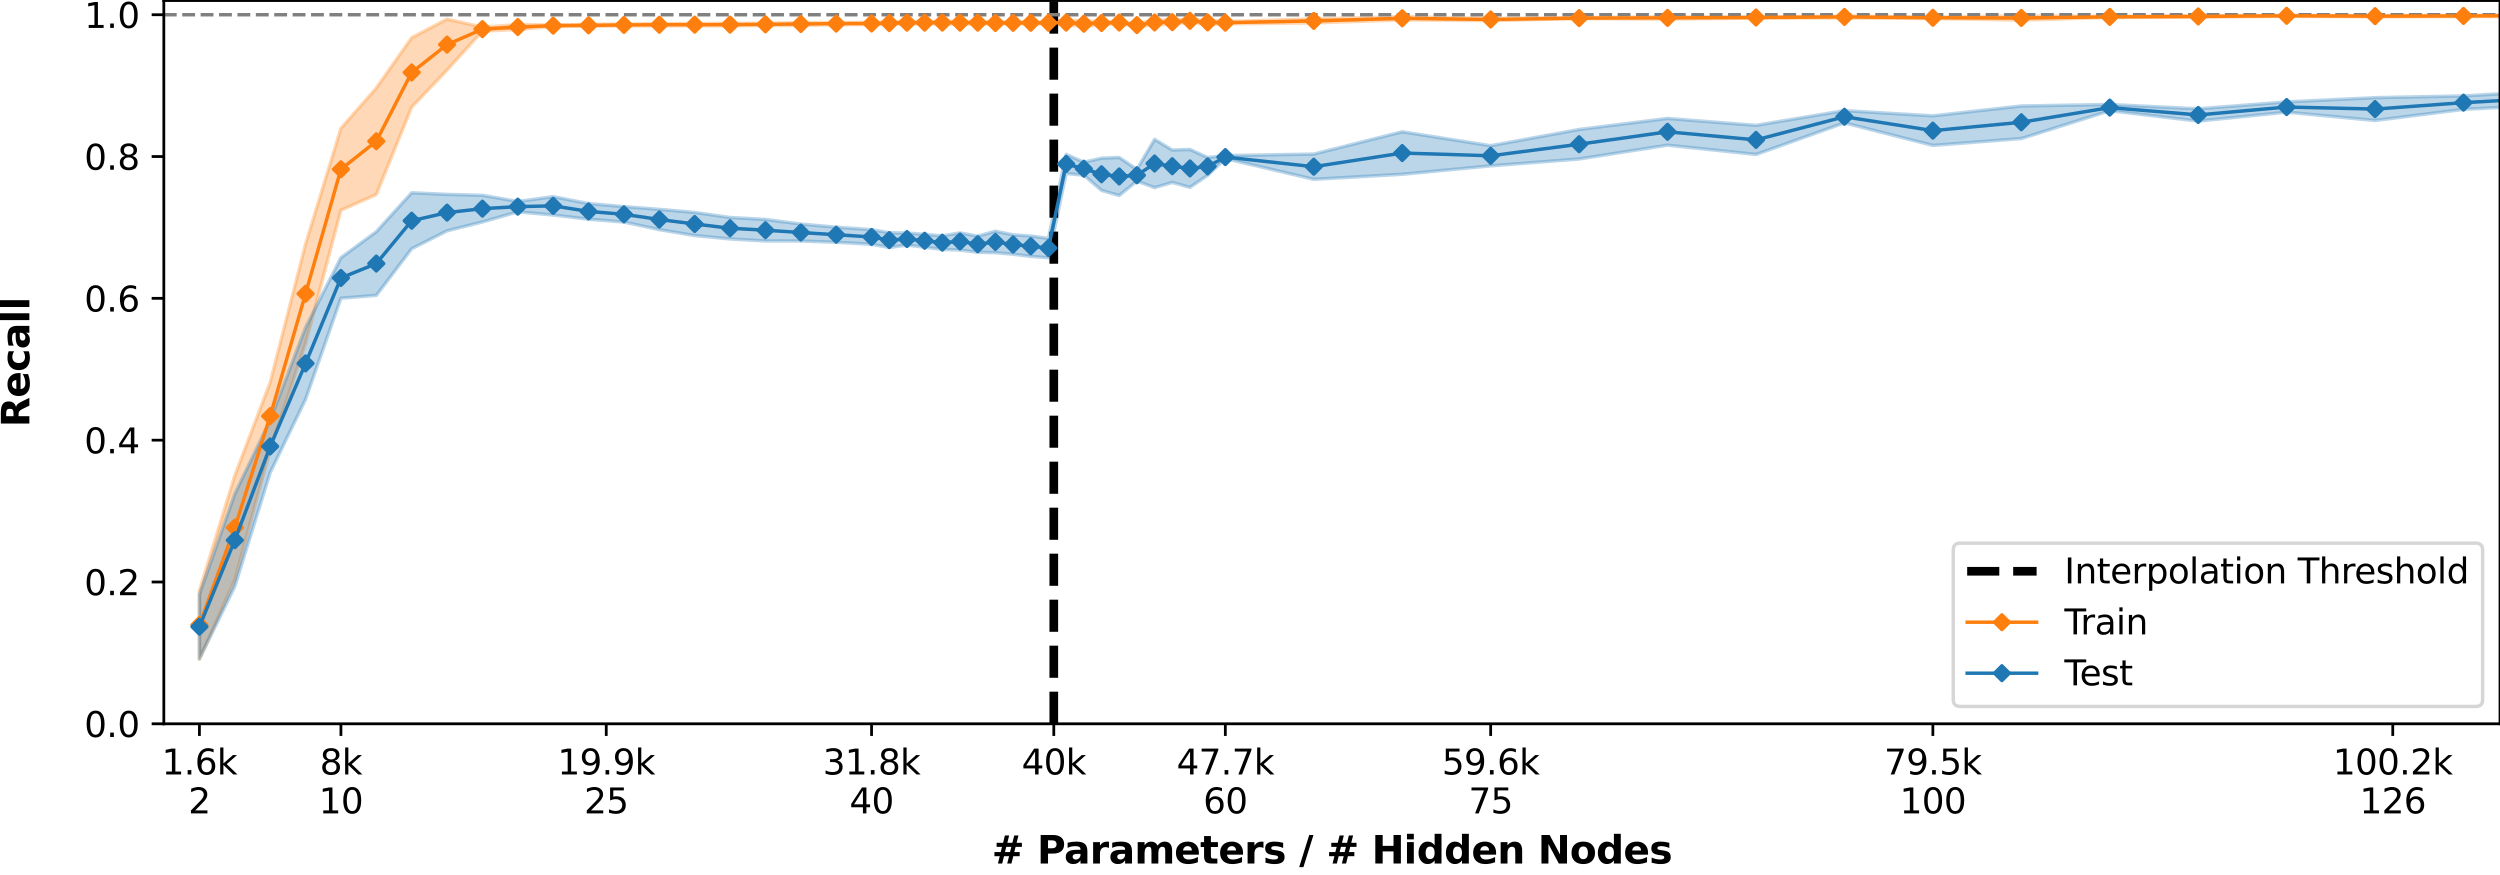 <?xml version="1.0" encoding="utf-8" standalone="no"?>
<!DOCTYPE svg PUBLIC "-//W3C//DTD SVG 1.1//EN"
  "http://www.w3.org/Graphics/SVG/1.1/DTD/svg11.dtd">
<svg xmlns:xlink="http://www.w3.org/1999/xlink" width="720pt" height="252pt" viewBox="0 0 720 252" xmlns="http://www.w3.org/2000/svg" version="1.1">
 <defs>
  <style type="text/css">*{stroke-linejoin: round; stroke-linecap: butt}</style>
 </defs>
 <g id="figure_1">
  <g id="patch_1">
   <path d="M 0 252 
L 720 252 
L 720 0 
L 0 0 
z
" style="fill: #ffffff"/>
  </g>
  <g id="axes_1">
   <g id="patch_2">
    <path d="M 47.18 208.456 
L 720 208.456 
L 720 0.155 
L 47.18 0.155 
z
" style="fill: #ffffff"/>
   </g>
   <g id="PolyCollection_1">
    <path d="M 57.432 170.1 
L 57.432 189.846 
L 67.621 166.946 
L 77.809 129.542 
L 87.998 98.899 
L 98.186 60.543 
L 108.375 56.032 
L 118.563 30.87 
L 128.751 20.186 
L 138.94 8.962 
L 149.128 8.49 
L 159.317 7.607 
L 169.505 7.571 
L 179.694 7.447 
L 189.882 7.45 
L 200.07 7.454 
L 210.259 7.446 
L 220.447 7.325 
L 230.636 7.326 
L 240.824 7.11 
L 251.012 7.087 
L 256.107 6.977 
L 261.201 6.929 
L 266.295 6.919 
L 271.389 6.899 
L 276.483 6.957 
L 281.578 6.932 
L 286.672 6.965 
L 291.766 6.906 
L 296.86 6.873 
L 301.955 6.873 
L 307.049 7.192 
L 312.143 7.622 
L 317.237 7.078 
L 322.331 6.769 
L 327.426 7.74 
L 332.52 7.068 
L 337.614 7.102 
L 342.708 6.296 
L 347.802 7.178 
L 352.897 6.859 
L 378.368 6.608 
L 403.839 5.731 
L 429.31 5.934 
L 454.781 5.363 
L 480.252 5.489 
L 505.723 5.217 
L 531.194 5.167 
L 556.665 5.318 
L 582.136 5.807 
L 607.607 5.037 
L 633.078 4.944 
L 658.549 4.707 
L 684.02 4.855 
L 709.491 4.793 
L 734.962 4.671 
L 760.433 4.546 
L 785.904 4.543 
L 811.375 4.999 
L 811.375 4.25 
L 811.375 4.25 
L 785.904 4.289 
L 760.433 4.362 
L 734.962 4.305 
L 709.491 4.395 
L 684.02 4.45 
L 658.549 4.393 
L 633.078 4.528 
L 607.607 4.703 
L 582.136 4.537 
L 556.665 4.933 
L 531.194 4.582 
L 505.723 4.868 
L 480.252 4.817 
L 454.781 5.06 
L 429.31 5.286 
L 403.839 4.805 
L 378.368 5.437 
L 352.897 6.199 
L 347.802 5.739 
L 342.708 5.691 
L 337.614 5.664 
L 332.52 5.865 
L 327.426 6.715 
L 322.331 6.201 
L 317.237 6.183 
L 312.143 6.041 
L 307.049 5.815 
L 301.955 6.247 
L 296.86 6.247 
L 291.766 6.251 
L 286.672 6.276 
L 281.578 6.117 
L 276.483 6.093 
L 271.389 6.11 
L 266.295 6.13 
L 261.201 6.138 
L 256.107 6.337 
L 251.012 6.449 
L 240.824 6.486 
L 230.636 6.497 
L 220.447 6.683 
L 210.259 6.735 
L 200.07 6.746 
L 189.882 6.798 
L 179.694 6.919 
L 169.505 7.015 
L 159.317 7.172 
L 149.128 7.076 
L 138.94 7.82 
L 128.751 5.504 
L 118.563 10.849 
L 108.375 25.325 
L 98.186 36.939 
L 87.998 70.293 
L 77.809 110.125 
L 67.621 136.958 
L 57.432 170.1 
z
" clip-path="url(#pa92526bed1)" style="fill: #ff7f0e; fill-opacity: 0.3; stroke: #ff7f0e; stroke-opacity: 0.3"/>
   </g>
   <g id="PolyCollection_2">
    <path d="M 57.432 171.261 
L 57.432 189.74 
L 67.621 168.913 
L 77.809 136.124 
L 87.998 115.003 
L 98.186 85.89 
L 108.375 85.075 
L 118.563 71.635 
L 128.751 66.488 
L 138.94 63.924 
L 149.128 61 
L 159.317 61.932 
L 169.505 63.133 
L 179.694 63.95 
L 189.882 66.141 
L 200.07 67.845 
L 210.259 68.824 
L 220.447 69.407 
L 230.636 69.417 
L 240.824 69.773 
L 251.012 70.355 
L 256.107 71.262 
L 261.201 70.591 
L 266.295 71.199 
L 271.389 71.829 
L 276.483 72.006 
L 281.578 72.646 
L 286.672 72.769 
L 291.766 73.218 
L 296.86 73.846 
L 301.955 74.237 
L 307.049 49.984 
L 312.143 50.459 
L 317.237 54.833 
L 322.331 56.307 
L 327.426 52.154 
L 332.52 54.041 
L 337.614 52.539 
L 342.708 53.963 
L 347.802 50.49 
L 352.897 45.667 
L 378.368 51.644 
L 403.839 50.198 
L 429.31 47.767 
L 454.781 45.79 
L 480.252 41.809 
L 505.723 44.483 
L 531.194 35.384 
L 556.665 41.882 
L 582.136 39.905 
L 607.607 31.879 
L 633.078 34.884 
L 658.549 32.302 
L 684.02 34.702 
L 709.491 31.501 
L 734.962 30.14 
L 760.433 28.846 
L 785.904 29.295 
L 811.375 30.368 
L 811.375 24.502 
L 811.375 24.502 
L 785.904 26.97 
L 760.433 26.204 
L 734.962 26.145 
L 709.491 27.625 
L 684.02 28.12 
L 658.549 29.349 
L 633.078 31.332 
L 607.607 30.093 
L 582.136 30.522 
L 556.665 33.363 
L 531.194 31.86 
L 505.723 36.099 
L 480.252 34.113 
L 454.781 37.281 
L 429.31 41.961 
L 403.839 37.954 
L 378.368 44.378 
L 352.897 44.816 
L 347.802 45.361 
L 342.708 43.045 
L 337.614 43.205 
L 332.52 40.139 
L 327.426 48.799 
L 322.331 45.346 
L 317.237 45.55 
L 312.143 46.724 
L 307.049 44.448 
L 301.955 68.655 
L 296.86 67.973 
L 291.766 67.628 
L 286.672 66.59 
L 281.578 68.01 
L 276.483 67.071 
L 271.389 67.946 
L 266.295 67.481 
L 261.201 67.102 
L 256.107 67.029 
L 251.012 66.141 
L 240.824 65.425 
L 230.636 64.532 
L 220.447 63.193 
L 210.259 62.636 
L 200.07 61.181 
L 189.882 60.287 
L 179.694 59.505 
L 169.505 58.632 
L 159.317 56.642 
L 149.128 58.028 
L 138.94 56.255 
L 128.751 55.979 
L 118.563 55.512 
L 108.375 66.734 
L 98.186 74.219 
L 87.998 94.33 
L 77.809 121.017 
L 67.621 142.245 
L 57.432 171.261 
z
" clip-path="url(#pa92526bed1)" style="fill: #1f77b4; fill-opacity: 0.3; stroke: #1f77b4; stroke-opacity: 0.3"/>
   </g>
   <g id="matplotlib.axis_1">
    <g id="xtick_1">
     <g id="line2d_1">
      <defs>
       <path id="m0e1940e9d2" d="M 0 0 
L 0 3.5 
" style="stroke: #000000; stroke-width: 0.8"/>
      </defs>
      <g>
       <use xlink:href="#m0e1940e9d2" x="57.432" y="208.456" style="stroke: #000000; stroke-width: 0.8"/>
      </g>
     </g>
     <g id="text_1">
      <!-- 1.6k -->
      <g transform="translate(46.586 223.054)scale(0.1 -0.1)">
       <defs>
        <path id="DejaVuSans-31" d="M 794 531 
L 1825 531 
L 1825 4091 
L 703 3866 
L 703 4441 
L 1819 4666 
L 2450 4666 
L 2450 531 
L 3481 531 
L 3481 0 
L 794 0 
L 794 531 
z
" transform="scale(0.016)"/>
        <path id="DejaVuSans-2e" d="M 684 794 
L 1344 794 
L 1344 0 
L 684 0 
L 684 794 
z
" transform="scale(0.016)"/>
        <path id="DejaVuSans-36" d="M 2113 2584 
Q 1688 2584 1439 2293 
Q 1191 2003 1191 1497 
Q 1191 994 1439 701 
Q 1688 409 2113 409 
Q 2538 409 2786 701 
Q 3034 994 3034 1497 
Q 3034 2003 2786 2293 
Q 2538 2584 2113 2584 
z
M 3366 4563 
L 3366 3988 
Q 3128 4100 2886 4159 
Q 2644 4219 2406 4219 
Q 1781 4219 1451 3797 
Q 1122 3375 1075 2522 
Q 1259 2794 1537 2939 
Q 1816 3084 2150 3084 
Q 2853 3084 3261 2657 
Q 3669 2231 3669 1497 
Q 3669 778 3244 343 
Q 2819 -91 2113 -91 
Q 1303 -91 875 529 
Q 447 1150 447 2328 
Q 447 3434 972 4092 
Q 1497 4750 2381 4750 
Q 2619 4750 2861 4703 
Q 3103 4656 3366 4563 
z
" transform="scale(0.016)"/>
        <path id="DejaVuSans-6b" d="M 581 4863 
L 1159 4863 
L 1159 1991 
L 2875 3500 
L 3609 3500 
L 1753 1863 
L 3688 0 
L 2938 0 
L 1159 1709 
L 1159 0 
L 581 0 
L 581 4863 
z
" transform="scale(0.016)"/>
       </defs>
       <use xlink:href="#DejaVuSans-31"/>
       <use xlink:href="#DejaVuSans-2e" x="63.623"/>
       <use xlink:href="#DejaVuSans-36" x="95.41"/>
       <use xlink:href="#DejaVuSans-6b" x="159.033"/>
      </g>
      <!-- 2 -->
      <g transform="translate(54.251 234.252)scale(0.1 -0.1)">
       <defs>
        <path id="DejaVuSans-32" d="M 1228 531 
L 3431 531 
L 3431 0 
L 469 0 
L 469 531 
Q 828 903 1448 1529 
Q 2069 2156 2228 2338 
Q 2531 2678 2651 2914 
Q 2772 3150 2772 3378 
Q 2772 3750 2511 3984 
Q 2250 4219 1831 4219 
Q 1534 4219 1204 4116 
Q 875 4013 500 3803 
L 500 4441 
Q 881 4594 1212 4672 
Q 1544 4750 1819 4750 
Q 2544 4750 2975 4387 
Q 3406 4025 3406 3419 
Q 3406 3131 3298 2873 
Q 3191 2616 2906 2266 
Q 2828 2175 2409 1742 
Q 1991 1309 1228 531 
z
" transform="scale(0.016)"/>
       </defs>
       <use xlink:href="#DejaVuSans-32"/>
      </g>
     </g>
    </g>
    <g id="xtick_2">
     <g id="line2d_2">
      <g>
       <use xlink:href="#m0e1940e9d2" x="98.186" y="208.456" style="stroke: #000000; stroke-width: 0.8"/>
      </g>
     </g>
     <g id="text_2">
      <!-- 8k -->
      <g transform="translate(92.11 223.054)scale(0.1 -0.1)">
       <defs>
        <path id="DejaVuSans-38" d="M 2034 2216 
Q 1584 2216 1326 1975 
Q 1069 1734 1069 1313 
Q 1069 891 1326 650 
Q 1584 409 2034 409 
Q 2484 409 2743 651 
Q 3003 894 3003 1313 
Q 3003 1734 2745 1975 
Q 2488 2216 2034 2216 
z
M 1403 2484 
Q 997 2584 770 2862 
Q 544 3141 544 3541 
Q 544 4100 942 4425 
Q 1341 4750 2034 4750 
Q 2731 4750 3128 4425 
Q 3525 4100 3525 3541 
Q 3525 3141 3298 2862 
Q 3072 2584 2669 2484 
Q 3125 2378 3379 2068 
Q 3634 1759 3634 1313 
Q 3634 634 3220 271 
Q 2806 -91 2034 -91 
Q 1263 -91 848 271 
Q 434 634 434 1313 
Q 434 1759 690 2068 
Q 947 2378 1403 2484 
z
M 1172 3481 
Q 1172 3119 1398 2916 
Q 1625 2713 2034 2713 
Q 2441 2713 2670 2916 
Q 2900 3119 2900 3481 
Q 2900 3844 2670 4047 
Q 2441 4250 2034 4250 
Q 1625 4250 1398 4047 
Q 1172 3844 1172 3481 
z
" transform="scale(0.016)"/>
       </defs>
       <use xlink:href="#DejaVuSans-38"/>
       <use xlink:href="#DejaVuSans-6b" x="63.623"/>
      </g>
      <!-- 10 -->
      <g transform="translate(91.824 234.252)scale(0.1 -0.1)">
       <defs>
        <path id="DejaVuSans-30" d="M 2034 4250 
Q 1547 4250 1301 3770 
Q 1056 3291 1056 2328 
Q 1056 1369 1301 889 
Q 1547 409 2034 409 
Q 2525 409 2770 889 
Q 3016 1369 3016 2328 
Q 3016 3291 2770 3770 
Q 2525 4250 2034 4250 
z
M 2034 4750 
Q 2819 4750 3233 4129 
Q 3647 3509 3647 2328 
Q 3647 1150 3233 529 
Q 2819 -91 2034 -91 
Q 1250 -91 836 529 
Q 422 1150 422 2328 
Q 422 3509 836 4129 
Q 1250 4750 2034 4750 
z
" transform="scale(0.016)"/>
       </defs>
       <use xlink:href="#DejaVuSans-31"/>
       <use xlink:href="#DejaVuSans-30" x="63.623"/>
      </g>
     </g>
    </g>
    <g id="xtick_3">
     <g id="line2d_3">
      <g>
       <use xlink:href="#m0e1940e9d2" x="174.599" y="208.456" style="stroke: #000000; stroke-width: 0.8"/>
      </g>
     </g>
     <g id="text_3">
      <!-- 19.9k -->
      <g transform="translate(160.571 223.054)scale(0.1 -0.1)">
       <defs>
        <path id="DejaVuSans-39" d="M 703 97 
L 703 672 
Q 941 559 1184 500 
Q 1428 441 1663 441 
Q 2288 441 2617 861 
Q 2947 1281 2994 2138 
Q 2813 1869 2534 1725 
Q 2256 1581 1919 1581 
Q 1219 1581 811 2004 
Q 403 2428 403 3163 
Q 403 3881 828 4315 
Q 1253 4750 1959 4750 
Q 2769 4750 3195 4129 
Q 3622 3509 3622 2328 
Q 3622 1225 3098 567 
Q 2575 -91 1691 -91 
Q 1453 -91 1209 -44 
Q 966 3 703 97 
z
M 1959 2075 
Q 2384 2075 2632 2365 
Q 2881 2656 2881 3163 
Q 2881 3666 2632 3958 
Q 2384 4250 1959 4250 
Q 1534 4250 1286 3958 
Q 1038 3666 1038 3163 
Q 1038 2656 1286 2365 
Q 1534 2075 1959 2075 
z
" transform="scale(0.016)"/>
       </defs>
       <use xlink:href="#DejaVuSans-31"/>
       <use xlink:href="#DejaVuSans-39" x="63.623"/>
       <use xlink:href="#DejaVuSans-2e" x="127.246"/>
       <use xlink:href="#DejaVuSans-39" x="159.033"/>
       <use xlink:href="#DejaVuSans-6b" x="222.656"/>
      </g>
      <!-- 25 -->
      <g transform="translate(168.237 234.252)scale(0.1 -0.1)">
       <defs>
        <path id="DejaVuSans-35" d="M 691 4666 
L 3169 4666 
L 3169 4134 
L 1269 4134 
L 1269 2991 
Q 1406 3038 1543 3061 
Q 1681 3084 1819 3084 
Q 2600 3084 3056 2656 
Q 3513 2228 3513 1497 
Q 3513 744 3044 326 
Q 2575 -91 1722 -91 
Q 1428 -91 1123 -41 
Q 819 9 494 109 
L 494 744 
Q 775 591 1075 516 
Q 1375 441 1709 441 
Q 2250 441 2565 725 
Q 2881 1009 2881 1497 
Q 2881 1984 2565 2268 
Q 2250 2553 1709 2553 
Q 1456 2553 1204 2497 
Q 953 2441 691 2322 
L 691 4666 
z
" transform="scale(0.016)"/>
       </defs>
       <use xlink:href="#DejaVuSans-32"/>
       <use xlink:href="#DejaVuSans-35" x="63.623"/>
      </g>
     </g>
    </g>
    <g id="xtick_4">
     <g id="line2d_4">
      <g>
       <use xlink:href="#m0e1940e9d2" x="251.012" y="208.456" style="stroke: #000000; stroke-width: 0.8"/>
      </g>
     </g>
     <g id="text_4">
      <!-- 31.8k -->
      <g transform="translate(236.984 223.054)scale(0.1 -0.1)">
       <defs>
        <path id="DejaVuSans-33" d="M 2597 2516 
Q 3050 2419 3304 2112 
Q 3559 1806 3559 1356 
Q 3559 666 3084 287 
Q 2609 -91 1734 -91 
Q 1441 -91 1130 -33 
Q 819 25 488 141 
L 488 750 
Q 750 597 1062 519 
Q 1375 441 1716 441 
Q 2309 441 2620 675 
Q 2931 909 2931 1356 
Q 2931 1769 2642 2001 
Q 2353 2234 1838 2234 
L 1294 2234 
L 1294 2753 
L 1863 2753 
Q 2328 2753 2575 2939 
Q 2822 3125 2822 3475 
Q 2822 3834 2567 4026 
Q 2313 4219 1838 4219 
Q 1578 4219 1281 4162 
Q 984 4106 628 3988 
L 628 4550 
Q 988 4650 1302 4700 
Q 1616 4750 1894 4750 
Q 2613 4750 3031 4423 
Q 3450 4097 3450 3541 
Q 3450 3153 3228 2886 
Q 3006 2619 2597 2516 
z
" transform="scale(0.016)"/>
       </defs>
       <use xlink:href="#DejaVuSans-33"/>
       <use xlink:href="#DejaVuSans-31" x="63.623"/>
       <use xlink:href="#DejaVuSans-2e" x="127.246"/>
       <use xlink:href="#DejaVuSans-38" x="159.033"/>
       <use xlink:href="#DejaVuSans-6b" x="222.656"/>
      </g>
      <!-- 40 -->
      <g transform="translate(244.65 234.252)scale(0.1 -0.1)">
       <defs>
        <path id="DejaVuSans-34" d="M 2419 4116 
L 825 1625 
L 2419 1625 
L 2419 4116 
z
M 2253 4666 
L 3047 4666 
L 3047 1625 
L 3713 1625 
L 3713 1100 
L 3047 1100 
L 3047 0 
L 2419 0 
L 2419 1100 
L 313 1100 
L 313 1709 
L 2253 4666 
z
" transform="scale(0.016)"/>
       </defs>
       <use xlink:href="#DejaVuSans-34"/>
       <use xlink:href="#DejaVuSans-30" x="63.623"/>
      </g>
     </g>
    </g>
    <g id="xtick_5">
     <g id="line2d_5">
      <g>
       <use xlink:href="#m0e1940e9d2" x="352.897" y="208.456" style="stroke: #000000; stroke-width: 0.8"/>
      </g>
     </g>
     <g id="text_5">
      <!-- 47.7k -->
      <g transform="translate(338.868 223.054)scale(0.1 -0.1)">
       <defs>
        <path id="DejaVuSans-37" d="M 525 4666 
L 3525 4666 
L 3525 4397 
L 1831 0 
L 1172 0 
L 2766 4134 
L 525 4134 
L 525 4666 
z
" transform="scale(0.016)"/>
       </defs>
       <use xlink:href="#DejaVuSans-34"/>
       <use xlink:href="#DejaVuSans-37" x="63.623"/>
       <use xlink:href="#DejaVuSans-2e" x="127.246"/>
       <use xlink:href="#DejaVuSans-37" x="159.033"/>
       <use xlink:href="#DejaVuSans-6b" x="222.656"/>
      </g>
      <!-- 60 -->
      <g transform="translate(346.534 234.252)scale(0.1 -0.1)">
       <use xlink:href="#DejaVuSans-36"/>
       <use xlink:href="#DejaVuSans-30" x="63.623"/>
      </g>
     </g>
    </g>
    <g id="xtick_6">
     <g id="line2d_6">
      <g>
       <use xlink:href="#m0e1940e9d2" x="429.31" y="208.456" style="stroke: #000000; stroke-width: 0.8"/>
      </g>
     </g>
     <g id="text_6">
      <!-- 59.6k -->
      <g transform="translate(415.282 223.054)scale(0.1 -0.1)">
       <use xlink:href="#DejaVuSans-35"/>
       <use xlink:href="#DejaVuSans-39" x="63.623"/>
       <use xlink:href="#DejaVuSans-2e" x="127.246"/>
       <use xlink:href="#DejaVuSans-36" x="159.033"/>
       <use xlink:href="#DejaVuSans-6b" x="222.656"/>
      </g>
      <!-- 75 -->
      <g transform="translate(422.947 234.252)scale(0.1 -0.1)">
       <use xlink:href="#DejaVuSans-37"/>
       <use xlink:href="#DejaVuSans-35" x="63.623"/>
      </g>
     </g>
    </g>
    <g id="xtick_7">
     <g id="line2d_7">
      <g>
       <use xlink:href="#m0e1940e9d2" x="556.665" y="208.456" style="stroke: #000000; stroke-width: 0.8"/>
      </g>
     </g>
     <g id="text_7">
      <!-- 79.5k -->
      <g transform="translate(542.637 223.054)scale(0.1 -0.1)">
       <use xlink:href="#DejaVuSans-37"/>
       <use xlink:href="#DejaVuSans-39" x="63.623"/>
       <use xlink:href="#DejaVuSans-2e" x="127.246"/>
       <use xlink:href="#DejaVuSans-35" x="159.033"/>
       <use xlink:href="#DejaVuSans-6b" x="222.656"/>
      </g>
      <!-- 100 -->
      <g transform="translate(547.121 234.252)scale(0.1 -0.1)">
       <use xlink:href="#DejaVuSans-31"/>
       <use xlink:href="#DejaVuSans-30" x="63.623"/>
       <use xlink:href="#DejaVuSans-30" x="127.246"/>
      </g>
     </g>
    </g>
    <g id="xtick_8">
     <g id="line2d_8">
      <g>
       <use xlink:href="#m0e1940e9d2" x="689.114" y="208.456" style="stroke: #000000; stroke-width: 0.8"/>
      </g>
     </g>
     <g id="text_8">
      <!-- 100.2k -->
      <g transform="translate(671.905 223.054)scale(0.1 -0.1)">
       <use xlink:href="#DejaVuSans-31"/>
       <use xlink:href="#DejaVuSans-30" x="63.623"/>
       <use xlink:href="#DejaVuSans-30" x="127.246"/>
       <use xlink:href="#DejaVuSans-2e" x="190.869"/>
       <use xlink:href="#DejaVuSans-32" x="222.656"/>
       <use xlink:href="#DejaVuSans-6b" x="286.279"/>
      </g>
      <!-- 126 -->
      <g transform="translate(679.571 234.252)scale(0.1 -0.1)">
       <use xlink:href="#DejaVuSans-31"/>
       <use xlink:href="#DejaVuSans-32" x="63.623"/>
       <use xlink:href="#DejaVuSans-36" x="127.246"/>
      </g>
     </g>
    </g>
    <g id="xtick_9">
     <g id="line2d_9">
      <g>
       <use xlink:href="#m0e1940e9d2" x="303.492" y="208.456" style="stroke: #000000; stroke-width: 0.8"/>
      </g>
     </g>
     <g id="text_9">
      <!-- 40k -->
      <g transform="translate(294.235 223.054)scale(0.1 -0.1)">
       <use xlink:href="#DejaVuSans-34"/>
       <use xlink:href="#DejaVuSans-30" x="63.623"/>
       <use xlink:href="#DejaVuSans-6b" x="127.246"/>
      </g>
     </g>
    </g>
    <g id="text_10">
     <!-- # Parameters / # Hidden Nodes -->
     <g transform="translate(285.631 248.69)scale(0.11 -0.11)">
      <defs>
       <path id="DejaVuSans-Bold-23" d="M 2847 4594 
L 2547 3391 
L 3372 3391 
L 3675 4594 
L 4366 4594 
L 4063 3391 
L 4928 3391 
L 4928 2725 
L 3897 2725 
L 3681 1869 
L 4569 1869 
L 4569 1197 
L 3519 1197 
L 3219 0 
L 2528 0 
L 2828 1197 
L 2003 1197 
L 1703 0 
L 1006 0 
L 1306 1197 
L 434 1197 
L 434 1869 
L 1459 1869 
L 1678 2725 
L 794 2725 
L 794 3391 
L 1850 3391 
L 2150 4594 
L 2847 4594 
z
M 3200 2725 
L 2375 2725 
L 2156 1869 
L 2981 1869 
L 3200 2725 
z
" transform="scale(0.016)"/>
       <path id="DejaVuSans-Bold-20" transform="scale(0.016)"/>
       <path id="DejaVuSans-Bold-50" d="M 588 4666 
L 2584 4666 
Q 3475 4666 3951 4270 
Q 4428 3875 4428 3144 
Q 4428 2409 3951 2014 
Q 3475 1619 2584 1619 
L 1791 1619 
L 1791 0 
L 588 0 
L 588 4666 
z
M 1791 3794 
L 1791 2491 
L 2456 2491 
Q 2806 2491 2997 2661 
Q 3188 2831 3188 3144 
Q 3188 3456 2997 3625 
Q 2806 3794 2456 3794 
L 1791 3794 
z
" transform="scale(0.016)"/>
       <path id="DejaVuSans-Bold-61" d="M 2106 1575 
Q 1756 1575 1579 1456 
Q 1403 1338 1403 1106 
Q 1403 894 1545 773 
Q 1688 653 1941 653 
Q 2256 653 2472 879 
Q 2688 1106 2688 1447 
L 2688 1575 
L 2106 1575 
z
M 3816 1997 
L 3816 0 
L 2688 0 
L 2688 519 
Q 2463 200 2181 54 
Q 1900 -91 1497 -91 
Q 953 -91 614 226 
Q 275 544 275 1050 
Q 275 1666 698 1953 
Q 1122 2241 2028 2241 
L 2688 2241 
L 2688 2328 
Q 2688 2594 2478 2717 
Q 2269 2841 1825 2841 
Q 1466 2841 1156 2769 
Q 847 2697 581 2553 
L 581 3406 
Q 941 3494 1303 3539 
Q 1666 3584 2028 3584 
Q 2975 3584 3395 3211 
Q 3816 2838 3816 1997 
z
" transform="scale(0.016)"/>
       <path id="DejaVuSans-Bold-72" d="M 3138 2547 
Q 2991 2616 2845 2648 
Q 2700 2681 2553 2681 
Q 2122 2681 1889 2404 
Q 1656 2128 1656 1613 
L 1656 0 
L 538 0 
L 538 3500 
L 1656 3500 
L 1656 2925 
Q 1872 3269 2151 3426 
Q 2431 3584 2822 3584 
Q 2878 3584 2943 3579 
Q 3009 3575 3134 3559 
L 3138 2547 
z
" transform="scale(0.016)"/>
       <path id="DejaVuSans-Bold-6d" d="M 3781 2919 
Q 3994 3244 4286 3414 
Q 4578 3584 4928 3584 
Q 5531 3584 5847 3212 
Q 6163 2841 6163 2131 
L 6163 0 
L 5038 0 
L 5038 1825 
Q 5041 1866 5042 1909 
Q 5044 1953 5044 2034 
Q 5044 2406 4934 2573 
Q 4825 2741 4581 2741 
Q 4263 2741 4089 2478 
Q 3916 2216 3909 1719 
L 3909 0 
L 2784 0 
L 2784 1825 
Q 2784 2406 2684 2573 
Q 2584 2741 2328 2741 
Q 2006 2741 1831 2477 
Q 1656 2213 1656 1722 
L 1656 0 
L 531 0 
L 531 3500 
L 1656 3500 
L 1656 2988 
Q 1863 3284 2130 3434 
Q 2397 3584 2719 3584 
Q 3081 3584 3359 3409 
Q 3638 3234 3781 2919 
z
" transform="scale(0.016)"/>
       <path id="DejaVuSans-Bold-65" d="M 4031 1759 
L 4031 1441 
L 1416 1441 
Q 1456 1047 1700 850 
Q 1944 653 2381 653 
Q 2734 653 3104 758 
Q 3475 863 3866 1075 
L 3866 213 
Q 3469 63 3072 -14 
Q 2675 -91 2278 -91 
Q 1328 -91 801 392 
Q 275 875 275 1747 
Q 275 2603 792 3093 
Q 1309 3584 2216 3584 
Q 3041 3584 3536 3087 
Q 4031 2591 4031 1759 
z
M 2881 2131 
Q 2881 2450 2695 2645 
Q 2509 2841 2209 2841 
Q 1884 2841 1681 2658 
Q 1478 2475 1428 2131 
L 2881 2131 
z
" transform="scale(0.016)"/>
       <path id="DejaVuSans-Bold-74" d="M 1759 4494 
L 1759 3500 
L 2913 3500 
L 2913 2700 
L 1759 2700 
L 1759 1216 
Q 1759 972 1856 886 
Q 1953 800 2241 800 
L 2816 800 
L 2816 0 
L 1856 0 
Q 1194 0 917 276 
Q 641 553 641 1216 
L 641 2700 
L 84 2700 
L 84 3500 
L 641 3500 
L 641 4494 
L 1759 4494 
z
" transform="scale(0.016)"/>
       <path id="DejaVuSans-Bold-73" d="M 3272 3391 
L 3272 2541 
Q 2913 2691 2578 2766 
Q 2244 2841 1947 2841 
Q 1628 2841 1473 2761 
Q 1319 2681 1319 2516 
Q 1319 2381 1436 2309 
Q 1553 2238 1856 2203 
L 2053 2175 
Q 2913 2066 3209 1816 
Q 3506 1566 3506 1031 
Q 3506 472 3093 190 
Q 2681 -91 1863 -91 
Q 1516 -91 1145 -36 
Q 775 19 384 128 
L 384 978 
Q 719 816 1070 734 
Q 1422 653 1784 653 
Q 2113 653 2278 743 
Q 2444 834 2444 1013 
Q 2444 1163 2330 1236 
Q 2216 1309 1875 1350 
L 1678 1375 
Q 931 1469 631 1722 
Q 331 1975 331 2491 
Q 331 3047 712 3315 
Q 1094 3584 1881 3584 
Q 2191 3584 2531 3537 
Q 2872 3491 3272 3391 
z
" transform="scale(0.016)"/>
       <path id="DejaVuSans-Bold-2f" d="M 1644 4666 
L 2338 4666 
L 691 -594 
L 0 -594 
L 1644 4666 
z
" transform="scale(0.016)"/>
       <path id="DejaVuSans-Bold-48" d="M 588 4666 
L 1791 4666 
L 1791 2888 
L 3566 2888 
L 3566 4666 
L 4769 4666 
L 4769 0 
L 3566 0 
L 3566 1978 
L 1791 1978 
L 1791 0 
L 588 0 
L 588 4666 
z
" transform="scale(0.016)"/>
       <path id="DejaVuSans-Bold-69" d="M 538 3500 
L 1656 3500 
L 1656 0 
L 538 0 
L 538 3500 
z
M 538 4863 
L 1656 4863 
L 1656 3950 
L 538 3950 
L 538 4863 
z
" transform="scale(0.016)"/>
       <path id="DejaVuSans-Bold-64" d="M 2919 2988 
L 2919 4863 
L 4044 4863 
L 4044 0 
L 2919 0 
L 2919 506 
Q 2688 197 2409 53 
Q 2131 -91 1766 -91 
Q 1119 -91 703 423 
Q 288 938 288 1747 
Q 288 2556 703 3070 
Q 1119 3584 1766 3584 
Q 2128 3584 2408 3439 
Q 2688 3294 2919 2988 
z
M 2181 722 
Q 2541 722 2730 984 
Q 2919 1247 2919 1747 
Q 2919 2247 2730 2509 
Q 2541 2772 2181 2772 
Q 1825 2772 1636 2509 
Q 1447 2247 1447 1747 
Q 1447 1247 1636 984 
Q 1825 722 2181 722 
z
" transform="scale(0.016)"/>
       <path id="DejaVuSans-Bold-6e" d="M 4056 2131 
L 4056 0 
L 2931 0 
L 2931 347 
L 2931 1631 
Q 2931 2084 2911 2256 
Q 2891 2428 2841 2509 
Q 2775 2619 2662 2680 
Q 2550 2741 2406 2741 
Q 2056 2741 1856 2470 
Q 1656 2200 1656 1722 
L 1656 0 
L 538 0 
L 538 3500 
L 1656 3500 
L 1656 2988 
Q 1909 3294 2193 3439 
Q 2478 3584 2822 3584 
Q 3428 3584 3742 3212 
Q 4056 2841 4056 2131 
z
" transform="scale(0.016)"/>
       <path id="DejaVuSans-Bold-4e" d="M 588 4666 
L 1931 4666 
L 3628 1466 
L 3628 4666 
L 4769 4666 
L 4769 0 
L 3425 0 
L 1728 3200 
L 1728 0 
L 588 0 
L 588 4666 
z
" transform="scale(0.016)"/>
       <path id="DejaVuSans-Bold-6f" d="M 2203 2784 
Q 1831 2784 1636 2517 
Q 1441 2250 1441 1747 
Q 1441 1244 1636 976 
Q 1831 709 2203 709 
Q 2569 709 2762 976 
Q 2956 1244 2956 1747 
Q 2956 2250 2762 2517 
Q 2569 2784 2203 2784 
z
M 2203 3584 
Q 3106 3584 3614 3096 
Q 4122 2609 4122 1747 
Q 4122 884 3614 396 
Q 3106 -91 2203 -91 
Q 1297 -91 786 396 
Q 275 884 275 1747 
Q 275 2609 786 3096 
Q 1297 3584 2203 3584 
z
" transform="scale(0.016)"/>
      </defs>
      <use xlink:href="#DejaVuSans-Bold-23"/>
      <use xlink:href="#DejaVuSans-Bold-20" x="83.789"/>
      <use xlink:href="#DejaVuSans-Bold-50" x="118.604"/>
      <use xlink:href="#DejaVuSans-Bold-61" x="189.27"/>
      <use xlink:href="#DejaVuSans-Bold-72" x="256.75"/>
      <use xlink:href="#DejaVuSans-Bold-61" x="306.066"/>
      <use xlink:href="#DejaVuSans-Bold-6d" x="373.547"/>
      <use xlink:href="#DejaVuSans-Bold-65" x="477.746"/>
      <use xlink:href="#DejaVuSans-Bold-74" x="545.568"/>
      <use xlink:href="#DejaVuSans-Bold-65" x="593.371"/>
      <use xlink:href="#DejaVuSans-Bold-72" x="661.193"/>
      <use xlink:href="#DejaVuSans-Bold-73" x="710.51"/>
      <use xlink:href="#DejaVuSans-Bold-20" x="770.031"/>
      <use xlink:href="#DejaVuSans-Bold-2f" x="804.846"/>
      <use xlink:href="#DejaVuSans-Bold-20" x="841.369"/>
      <use xlink:href="#DejaVuSans-Bold-23" x="876.184"/>
      <use xlink:href="#DejaVuSans-Bold-20" x="959.973"/>
      <use xlink:href="#DejaVuSans-Bold-48" x="994.787"/>
      <use xlink:href="#DejaVuSans-Bold-69" x="1078.479"/>
      <use xlink:href="#DejaVuSans-Bold-64" x="1112.756"/>
      <use xlink:href="#DejaVuSans-Bold-64" x="1184.338"/>
      <use xlink:href="#DejaVuSans-Bold-65" x="1255.92"/>
      <use xlink:href="#DejaVuSans-Bold-6e" x="1323.742"/>
      <use xlink:href="#DejaVuSans-Bold-20" x="1394.934"/>
      <use xlink:href="#DejaVuSans-Bold-4e" x="1429.748"/>
      <use xlink:href="#DejaVuSans-Bold-6f" x="1513.439"/>
      <use xlink:href="#DejaVuSans-Bold-64" x="1582.141"/>
      <use xlink:href="#DejaVuSans-Bold-65" x="1653.723"/>
      <use xlink:href="#DejaVuSans-Bold-73" x="1721.545"/>
     </g>
    </g>
   </g>
   <g id="matplotlib.axis_2">
    <g id="ytick_1">
     <g id="line2d_10">
      <defs>
       <path id="m074fb9422c" d="M 0 0 
L -3.5 0 
" style="stroke: #000000; stroke-width: 0.8"/>
      </defs>
      <g>
       <use xlink:href="#m074fb9422c" x="47.18" y="208.456" style="stroke: #000000; stroke-width: 0.8"/>
      </g>
     </g>
     <g id="text_11">
      <!--    0.0 -->
      <g transform="translate(14.742 212.255)scale(0.1 -0.1)">
       <defs>
        <path id="DejaVuSans-20" transform="scale(0.016)"/>
       </defs>
       <use xlink:href="#DejaVuSans-20"/>
       <use xlink:href="#DejaVuSans-20" x="31.787"/>
       <use xlink:href="#DejaVuSans-20" x="63.574"/>
       <use xlink:href="#DejaVuSans-30" x="95.361"/>
       <use xlink:href="#DejaVuSans-2e" x="158.984"/>
       <use xlink:href="#DejaVuSans-30" x="190.771"/>
      </g>
     </g>
    </g>
    <g id="ytick_2">
     <g id="line2d_11">
      <g>
       <use xlink:href="#m074fb9422c" x="47.18" y="167.613" style="stroke: #000000; stroke-width: 0.8"/>
      </g>
     </g>
     <g id="text_12">
      <!--    0.2 -->
      <g transform="translate(14.742 171.412)scale(0.1 -0.1)">
       <use xlink:href="#DejaVuSans-20"/>
       <use xlink:href="#DejaVuSans-20" x="31.787"/>
       <use xlink:href="#DejaVuSans-20" x="63.574"/>
       <use xlink:href="#DejaVuSans-30" x="95.361"/>
       <use xlink:href="#DejaVuSans-2e" x="158.984"/>
       <use xlink:href="#DejaVuSans-32" x="190.771"/>
      </g>
     </g>
    </g>
    <g id="ytick_3">
     <g id="line2d_12">
      <g>
       <use xlink:href="#m074fb9422c" x="47.18" y="126.769" style="stroke: #000000; stroke-width: 0.8"/>
      </g>
     </g>
     <g id="text_13">
      <!--    0.4 -->
      <g transform="translate(14.742 130.569)scale(0.1 -0.1)">
       <use xlink:href="#DejaVuSans-20"/>
       <use xlink:href="#DejaVuSans-20" x="31.787"/>
       <use xlink:href="#DejaVuSans-20" x="63.574"/>
       <use xlink:href="#DejaVuSans-30" x="95.361"/>
       <use xlink:href="#DejaVuSans-2e" x="158.984"/>
       <use xlink:href="#DejaVuSans-34" x="190.771"/>
      </g>
     </g>
    </g>
    <g id="ytick_4">
     <g id="line2d_13">
      <g>
       <use xlink:href="#m074fb9422c" x="47.18" y="85.926" style="stroke: #000000; stroke-width: 0.8"/>
      </g>
     </g>
     <g id="text_14">
      <!--    0.6 -->
      <g transform="translate(14.742 89.725)scale(0.1 -0.1)">
       <use xlink:href="#DejaVuSans-20"/>
       <use xlink:href="#DejaVuSans-20" x="31.787"/>
       <use xlink:href="#DejaVuSans-20" x="63.574"/>
       <use xlink:href="#DejaVuSans-30" x="95.361"/>
       <use xlink:href="#DejaVuSans-2e" x="158.984"/>
       <use xlink:href="#DejaVuSans-36" x="190.771"/>
      </g>
     </g>
    </g>
    <g id="ytick_5">
     <g id="line2d_14">
      <g>
       <use xlink:href="#m074fb9422c" x="47.18" y="45.083" style="stroke: #000000; stroke-width: 0.8"/>
      </g>
     </g>
     <g id="text_15">
      <!--    0.8 -->
      <g transform="translate(14.742 48.882)scale(0.1 -0.1)">
       <use xlink:href="#DejaVuSans-20"/>
       <use xlink:href="#DejaVuSans-20" x="31.787"/>
       <use xlink:href="#DejaVuSans-20" x="63.574"/>
       <use xlink:href="#DejaVuSans-30" x="95.361"/>
       <use xlink:href="#DejaVuSans-2e" x="158.984"/>
       <use xlink:href="#DejaVuSans-38" x="190.771"/>
      </g>
     </g>
    </g>
    <g id="ytick_6">
     <g id="line2d_15">
      <g>
       <use xlink:href="#m074fb9422c" x="47.18" y="4.24" style="stroke: #000000; stroke-width: 0.8"/>
      </g>
     </g>
     <g id="text_16">
      <!--    1.0 -->
      <g transform="translate(14.742 8.039)scale(0.1 -0.1)">
       <use xlink:href="#DejaVuSans-20"/>
       <use xlink:href="#DejaVuSans-20" x="31.787"/>
       <use xlink:href="#DejaVuSans-20" x="63.574"/>
       <use xlink:href="#DejaVuSans-31" x="95.361"/>
       <use xlink:href="#DejaVuSans-2e" x="158.984"/>
       <use xlink:href="#DejaVuSans-30" x="190.771"/>
      </g>
     </g>
    </g>
    <g id="text_17">
     <!-- Recall -->
     <g transform="translate(8.455 123.014)rotate(-90)scale(0.11 -0.11)">
      <defs>
       <path id="DejaVuSans-Bold-52" d="M 2297 2597 
Q 2675 2597 2839 2737 
Q 3003 2878 3003 3200 
Q 3003 3519 2839 3656 
Q 2675 3794 2297 3794 
L 1791 3794 
L 1791 2597 
L 2297 2597 
z
M 1791 1766 
L 1791 0 
L 588 0 
L 588 4666 
L 2425 4666 
Q 3347 4666 3776 4356 
Q 4206 4047 4206 3378 
Q 4206 2916 3982 2619 
Q 3759 2322 3309 2181 
Q 3556 2125 3751 1926 
Q 3947 1728 4147 1325 
L 4800 0 
L 3519 0 
L 2950 1159 
Q 2778 1509 2601 1637 
Q 2425 1766 2131 1766 
L 1791 1766 
z
" transform="scale(0.016)"/>
       <path id="DejaVuSans-Bold-63" d="M 3366 3391 
L 3366 2478 
Q 3138 2634 2908 2709 
Q 2678 2784 2431 2784 
Q 1963 2784 1702 2511 
Q 1441 2238 1441 1747 
Q 1441 1256 1702 982 
Q 1963 709 2431 709 
Q 2694 709 2930 787 
Q 3166 866 3366 1019 
L 3366 103 
Q 3103 6 2833 -42 
Q 2563 -91 2291 -91 
Q 1344 -91 809 395 
Q 275 881 275 1747 
Q 275 2613 809 3098 
Q 1344 3584 2291 3584 
Q 2566 3584 2833 3536 
Q 3100 3488 3366 3391 
z
" transform="scale(0.016)"/>
       <path id="DejaVuSans-Bold-6c" d="M 538 4863 
L 1656 4863 
L 1656 0 
L 538 0 
L 538 4863 
z
" transform="scale(0.016)"/>
      </defs>
      <use xlink:href="#DejaVuSans-Bold-52"/>
      <use xlink:href="#DejaVuSans-Bold-65" x="77.002"/>
      <use xlink:href="#DejaVuSans-Bold-63" x="144.824"/>
      <use xlink:href="#DejaVuSans-Bold-61" x="204.102"/>
      <use xlink:href="#DejaVuSans-Bold-6c" x="271.582"/>
      <use xlink:href="#DejaVuSans-Bold-6c" x="305.859"/>
     </g>
    </g>
   </g>
   <g id="line2d_16">
    <path d="M 303.492 208.456 
L 303.492 0.155 
" clip-path="url(#pa92526bed1)" style="fill: none; stroke-dasharray: 9.25,4; stroke-dashoffset: 0; stroke: #000000; stroke-width: 2.5"/>
   </g>
   <g id="line2d_17">
    <path d="M 47.18 4.24 
L 720 4.24 
" clip-path="url(#pa92526bed1)" style="fill: none; stroke-dasharray: 3.7,1.6; stroke-dashoffset: 0; stroke: #808080"/>
   </g>
   <g id="line2d_18">
    <path d="M 57.432 179.973 
L 67.621 151.952 
L 77.809 119.833 
L 87.998 84.596 
L 98.186 48.741 
L 108.375 40.678 
L 118.563 20.859 
L 128.751 12.845 
L 138.94 8.391 
L 149.128 7.783 
L 159.317 7.39 
L 169.505 7.293 
L 179.694 7.183 
L 189.882 7.124 
L 200.07 7.1 
L 210.259 7.09 
L 220.447 7.004 
L 230.636 6.912 
L 240.824 6.798 
L 251.012 6.768 
L 256.107 6.657 
L 261.201 6.534 
L 266.295 6.524 
L 271.389 6.505 
L 276.483 6.525 
L 281.578 6.524 
L 286.672 6.621 
L 291.766 6.579 
L 296.86 6.56 
L 301.955 6.56 
L 307.049 6.504 
L 312.143 6.831 
L 317.237 6.631 
L 322.331 6.485 
L 327.426 7.228 
L 332.52 6.467 
L 337.614 6.383 
L 342.708 5.993 
L 347.802 6.459 
L 352.897 6.529 
L 378.368 6.022 
L 403.839 5.268 
L 429.31 5.61 
L 454.781 5.212 
L 480.252 5.153 
L 505.723 5.042 
L 531.194 4.874 
L 556.665 5.125 
L 582.136 5.172 
L 607.607 4.87 
L 633.078 4.736 
L 658.549 4.55 
L 684.02 4.653 
L 709.491 4.594 
L 721 4.546 
" clip-path="url(#pa92526bed1)" style="fill: none; stroke: #ff7f0e; stroke-linecap: square"/>
    <defs>
     <path id="md18d1dcbe2" d="M 0 2.121 
L 2.121 0 
L 0 -2.121 
L -2.121 0 
z
" style="stroke: #ff7f0e; stroke-linejoin: miter"/>
    </defs>
    <g clip-path="url(#pa92526bed1)">
     <use xlink:href="#md18d1dcbe2" x="57.432" y="179.973" style="fill: #ff7f0e; stroke: #ff7f0e; stroke-linejoin: miter"/>
     <use xlink:href="#md18d1dcbe2" x="67.621" y="151.952" style="fill: #ff7f0e; stroke: #ff7f0e; stroke-linejoin: miter"/>
     <use xlink:href="#md18d1dcbe2" x="77.809" y="119.833" style="fill: #ff7f0e; stroke: #ff7f0e; stroke-linejoin: miter"/>
     <use xlink:href="#md18d1dcbe2" x="87.998" y="84.596" style="fill: #ff7f0e; stroke: #ff7f0e; stroke-linejoin: miter"/>
     <use xlink:href="#md18d1dcbe2" x="98.186" y="48.741" style="fill: #ff7f0e; stroke: #ff7f0e; stroke-linejoin: miter"/>
     <use xlink:href="#md18d1dcbe2" x="108.375" y="40.678" style="fill: #ff7f0e; stroke: #ff7f0e; stroke-linejoin: miter"/>
     <use xlink:href="#md18d1dcbe2" x="118.563" y="20.859" style="fill: #ff7f0e; stroke: #ff7f0e; stroke-linejoin: miter"/>
     <use xlink:href="#md18d1dcbe2" x="128.751" y="12.845" style="fill: #ff7f0e; stroke: #ff7f0e; stroke-linejoin: miter"/>
     <use xlink:href="#md18d1dcbe2" x="138.94" y="8.391" style="fill: #ff7f0e; stroke: #ff7f0e; stroke-linejoin: miter"/>
     <use xlink:href="#md18d1dcbe2" x="149.128" y="7.783" style="fill: #ff7f0e; stroke: #ff7f0e; stroke-linejoin: miter"/>
     <use xlink:href="#md18d1dcbe2" x="159.317" y="7.39" style="fill: #ff7f0e; stroke: #ff7f0e; stroke-linejoin: miter"/>
     <use xlink:href="#md18d1dcbe2" x="169.505" y="7.293" style="fill: #ff7f0e; stroke: #ff7f0e; stroke-linejoin: miter"/>
     <use xlink:href="#md18d1dcbe2" x="179.694" y="7.183" style="fill: #ff7f0e; stroke: #ff7f0e; stroke-linejoin: miter"/>
     <use xlink:href="#md18d1dcbe2" x="189.882" y="7.124" style="fill: #ff7f0e; stroke: #ff7f0e; stroke-linejoin: miter"/>
     <use xlink:href="#md18d1dcbe2" x="200.07" y="7.1" style="fill: #ff7f0e; stroke: #ff7f0e; stroke-linejoin: miter"/>
     <use xlink:href="#md18d1dcbe2" x="210.259" y="7.09" style="fill: #ff7f0e; stroke: #ff7f0e; stroke-linejoin: miter"/>
     <use xlink:href="#md18d1dcbe2" x="220.447" y="7.004" style="fill: #ff7f0e; stroke: #ff7f0e; stroke-linejoin: miter"/>
     <use xlink:href="#md18d1dcbe2" x="230.636" y="6.912" style="fill: #ff7f0e; stroke: #ff7f0e; stroke-linejoin: miter"/>
     <use xlink:href="#md18d1dcbe2" x="240.824" y="6.798" style="fill: #ff7f0e; stroke: #ff7f0e; stroke-linejoin: miter"/>
     <use xlink:href="#md18d1dcbe2" x="251.012" y="6.768" style="fill: #ff7f0e; stroke: #ff7f0e; stroke-linejoin: miter"/>
     <use xlink:href="#md18d1dcbe2" x="256.107" y="6.657" style="fill: #ff7f0e; stroke: #ff7f0e; stroke-linejoin: miter"/>
     <use xlink:href="#md18d1dcbe2" x="261.201" y="6.534" style="fill: #ff7f0e; stroke: #ff7f0e; stroke-linejoin: miter"/>
     <use xlink:href="#md18d1dcbe2" x="266.295" y="6.524" style="fill: #ff7f0e; stroke: #ff7f0e; stroke-linejoin: miter"/>
     <use xlink:href="#md18d1dcbe2" x="271.389" y="6.505" style="fill: #ff7f0e; stroke: #ff7f0e; stroke-linejoin: miter"/>
     <use xlink:href="#md18d1dcbe2" x="276.483" y="6.525" style="fill: #ff7f0e; stroke: #ff7f0e; stroke-linejoin: miter"/>
     <use xlink:href="#md18d1dcbe2" x="281.578" y="6.524" style="fill: #ff7f0e; stroke: #ff7f0e; stroke-linejoin: miter"/>
     <use xlink:href="#md18d1dcbe2" x="286.672" y="6.621" style="fill: #ff7f0e; stroke: #ff7f0e; stroke-linejoin: miter"/>
     <use xlink:href="#md18d1dcbe2" x="291.766" y="6.579" style="fill: #ff7f0e; stroke: #ff7f0e; stroke-linejoin: miter"/>
     <use xlink:href="#md18d1dcbe2" x="296.86" y="6.56" style="fill: #ff7f0e; stroke: #ff7f0e; stroke-linejoin: miter"/>
     <use xlink:href="#md18d1dcbe2" x="301.955" y="6.56" style="fill: #ff7f0e; stroke: #ff7f0e; stroke-linejoin: miter"/>
     <use xlink:href="#md18d1dcbe2" x="307.049" y="6.504" style="fill: #ff7f0e; stroke: #ff7f0e; stroke-linejoin: miter"/>
     <use xlink:href="#md18d1dcbe2" x="312.143" y="6.831" style="fill: #ff7f0e; stroke: #ff7f0e; stroke-linejoin: miter"/>
     <use xlink:href="#md18d1dcbe2" x="317.237" y="6.631" style="fill: #ff7f0e; stroke: #ff7f0e; stroke-linejoin: miter"/>
     <use xlink:href="#md18d1dcbe2" x="322.331" y="6.485" style="fill: #ff7f0e; stroke: #ff7f0e; stroke-linejoin: miter"/>
     <use xlink:href="#md18d1dcbe2" x="327.426" y="7.228" style="fill: #ff7f0e; stroke: #ff7f0e; stroke-linejoin: miter"/>
     <use xlink:href="#md18d1dcbe2" x="332.52" y="6.467" style="fill: #ff7f0e; stroke: #ff7f0e; stroke-linejoin: miter"/>
     <use xlink:href="#md18d1dcbe2" x="337.614" y="6.383" style="fill: #ff7f0e; stroke: #ff7f0e; stroke-linejoin: miter"/>
     <use xlink:href="#md18d1dcbe2" x="342.708" y="5.993" style="fill: #ff7f0e; stroke: #ff7f0e; stroke-linejoin: miter"/>
     <use xlink:href="#md18d1dcbe2" x="347.802" y="6.459" style="fill: #ff7f0e; stroke: #ff7f0e; stroke-linejoin: miter"/>
     <use xlink:href="#md18d1dcbe2" x="352.897" y="6.529" style="fill: #ff7f0e; stroke: #ff7f0e; stroke-linejoin: miter"/>
     <use xlink:href="#md18d1dcbe2" x="378.368" y="6.022" style="fill: #ff7f0e; stroke: #ff7f0e; stroke-linejoin: miter"/>
     <use xlink:href="#md18d1dcbe2" x="403.839" y="5.268" style="fill: #ff7f0e; stroke: #ff7f0e; stroke-linejoin: miter"/>
     <use xlink:href="#md18d1dcbe2" x="429.31" y="5.61" style="fill: #ff7f0e; stroke: #ff7f0e; stroke-linejoin: miter"/>
     <use xlink:href="#md18d1dcbe2" x="454.781" y="5.212" style="fill: #ff7f0e; stroke: #ff7f0e; stroke-linejoin: miter"/>
     <use xlink:href="#md18d1dcbe2" x="480.252" y="5.153" style="fill: #ff7f0e; stroke: #ff7f0e; stroke-linejoin: miter"/>
     <use xlink:href="#md18d1dcbe2" x="505.723" y="5.042" style="fill: #ff7f0e; stroke: #ff7f0e; stroke-linejoin: miter"/>
     <use xlink:href="#md18d1dcbe2" x="531.194" y="4.874" style="fill: #ff7f0e; stroke: #ff7f0e; stroke-linejoin: miter"/>
     <use xlink:href="#md18d1dcbe2" x="556.665" y="5.125" style="fill: #ff7f0e; stroke: #ff7f0e; stroke-linejoin: miter"/>
     <use xlink:href="#md18d1dcbe2" x="582.136" y="5.172" style="fill: #ff7f0e; stroke: #ff7f0e; stroke-linejoin: miter"/>
     <use xlink:href="#md18d1dcbe2" x="607.607" y="4.87" style="fill: #ff7f0e; stroke: #ff7f0e; stroke-linejoin: miter"/>
     <use xlink:href="#md18d1dcbe2" x="633.078" y="4.736" style="fill: #ff7f0e; stroke: #ff7f0e; stroke-linejoin: miter"/>
     <use xlink:href="#md18d1dcbe2" x="658.549" y="4.55" style="fill: #ff7f0e; stroke: #ff7f0e; stroke-linejoin: miter"/>
     <use xlink:href="#md18d1dcbe2" x="684.02" y="4.653" style="fill: #ff7f0e; stroke: #ff7f0e; stroke-linejoin: miter"/>
     <use xlink:href="#md18d1dcbe2" x="709.491" y="4.594" style="fill: #ff7f0e; stroke: #ff7f0e; stroke-linejoin: miter"/>
     <use xlink:href="#md18d1dcbe2" x="734.962" y="4.488" style="fill: #ff7f0e; stroke: #ff7f0e; stroke-linejoin: miter"/>
     <use xlink:href="#md18d1dcbe2" x="760.433" y="4.454" style="fill: #ff7f0e; stroke: #ff7f0e; stroke-linejoin: miter"/>
     <use xlink:href="#md18d1dcbe2" x="785.904" y="4.416" style="fill: #ff7f0e; stroke: #ff7f0e; stroke-linejoin: miter"/>
     <use xlink:href="#md18d1dcbe2" x="811.375" y="4.624" style="fill: #ff7f0e; stroke: #ff7f0e; stroke-linejoin: miter"/>
    </g>
   </g>
   <g id="line2d_19">
    <path d="M 57.432 180.5 
L 67.621 155.579 
L 77.809 128.57 
L 87.998 104.666 
L 98.186 80.054 
L 108.375 75.905 
L 118.563 63.573 
L 128.751 61.233 
L 138.94 60.089 
L 149.128 59.514 
L 159.317 59.287 
L 169.505 60.883 
L 179.694 61.727 
L 189.882 63.214 
L 200.07 64.513 
L 210.259 65.73 
L 220.447 66.3 
L 230.636 66.975 
L 240.824 67.599 
L 251.012 68.248 
L 256.107 69.146 
L 261.201 68.846 
L 266.295 69.34 
L 271.389 69.888 
L 276.483 69.539 
L 281.578 70.328 
L 286.672 69.68 
L 291.766 70.423 
L 296.86 70.91 
L 301.955 71.446 
L 307.049 47.216 
L 312.143 48.591 
L 317.237 50.191 
L 322.331 50.826 
L 327.426 50.477 
L 332.52 47.09 
L 337.614 47.872 
L 342.708 48.504 
L 347.802 47.926 
L 352.897 45.241 
L 378.368 48.011 
L 403.839 44.076 
L 429.31 44.864 
L 454.781 41.536 
L 480.252 37.961 
L 505.723 40.291 
L 531.194 33.622 
L 556.665 37.622 
L 582.136 35.213 
L 607.607 30.986 
L 633.078 33.108 
L 658.549 30.825 
L 684.02 31.411 
L 709.491 29.563 
L 721 28.921 
" clip-path="url(#pa92526bed1)" style="fill: none; stroke: #1f77b4; stroke-linecap: square"/>
    <defs>
     <path id="me786da46c9" d="M 0 2.121 
L 2.121 0 
L 0 -2.121 
L -2.121 0 
z
" style="stroke: #1f77b4; stroke-linejoin: miter"/>
    </defs>
    <g clip-path="url(#pa92526bed1)">
     <use xlink:href="#me786da46c9" x="57.432" y="180.5" style="fill: #1f77b4; stroke: #1f77b4; stroke-linejoin: miter"/>
     <use xlink:href="#me786da46c9" x="67.621" y="155.579" style="fill: #1f77b4; stroke: #1f77b4; stroke-linejoin: miter"/>
     <use xlink:href="#me786da46c9" x="77.809" y="128.57" style="fill: #1f77b4; stroke: #1f77b4; stroke-linejoin: miter"/>
     <use xlink:href="#me786da46c9" x="87.998" y="104.666" style="fill: #1f77b4; stroke: #1f77b4; stroke-linejoin: miter"/>
     <use xlink:href="#me786da46c9" x="98.186" y="80.054" style="fill: #1f77b4; stroke: #1f77b4; stroke-linejoin: miter"/>
     <use xlink:href="#me786da46c9" x="108.375" y="75.905" style="fill: #1f77b4; stroke: #1f77b4; stroke-linejoin: miter"/>
     <use xlink:href="#me786da46c9" x="118.563" y="63.573" style="fill: #1f77b4; stroke: #1f77b4; stroke-linejoin: miter"/>
     <use xlink:href="#me786da46c9" x="128.751" y="61.233" style="fill: #1f77b4; stroke: #1f77b4; stroke-linejoin: miter"/>
     <use xlink:href="#me786da46c9" x="138.94" y="60.089" style="fill: #1f77b4; stroke: #1f77b4; stroke-linejoin: miter"/>
     <use xlink:href="#me786da46c9" x="149.128" y="59.514" style="fill: #1f77b4; stroke: #1f77b4; stroke-linejoin: miter"/>
     <use xlink:href="#me786da46c9" x="159.317" y="59.287" style="fill: #1f77b4; stroke: #1f77b4; stroke-linejoin: miter"/>
     <use xlink:href="#me786da46c9" x="169.505" y="60.883" style="fill: #1f77b4; stroke: #1f77b4; stroke-linejoin: miter"/>
     <use xlink:href="#me786da46c9" x="179.694" y="61.727" style="fill: #1f77b4; stroke: #1f77b4; stroke-linejoin: miter"/>
     <use xlink:href="#me786da46c9" x="189.882" y="63.214" style="fill: #1f77b4; stroke: #1f77b4; stroke-linejoin: miter"/>
     <use xlink:href="#me786da46c9" x="200.07" y="64.513" style="fill: #1f77b4; stroke: #1f77b4; stroke-linejoin: miter"/>
     <use xlink:href="#me786da46c9" x="210.259" y="65.73" style="fill: #1f77b4; stroke: #1f77b4; stroke-linejoin: miter"/>
     <use xlink:href="#me786da46c9" x="220.447" y="66.3" style="fill: #1f77b4; stroke: #1f77b4; stroke-linejoin: miter"/>
     <use xlink:href="#me786da46c9" x="230.636" y="66.975" style="fill: #1f77b4; stroke: #1f77b4; stroke-linejoin: miter"/>
     <use xlink:href="#me786da46c9" x="240.824" y="67.599" style="fill: #1f77b4; stroke: #1f77b4; stroke-linejoin: miter"/>
     <use xlink:href="#me786da46c9" x="251.012" y="68.248" style="fill: #1f77b4; stroke: #1f77b4; stroke-linejoin: miter"/>
     <use xlink:href="#me786da46c9" x="256.107" y="69.146" style="fill: #1f77b4; stroke: #1f77b4; stroke-linejoin: miter"/>
     <use xlink:href="#me786da46c9" x="261.201" y="68.846" style="fill: #1f77b4; stroke: #1f77b4; stroke-linejoin: miter"/>
     <use xlink:href="#me786da46c9" x="266.295" y="69.34" style="fill: #1f77b4; stroke: #1f77b4; stroke-linejoin: miter"/>
     <use xlink:href="#me786da46c9" x="271.389" y="69.888" style="fill: #1f77b4; stroke: #1f77b4; stroke-linejoin: miter"/>
     <use xlink:href="#me786da46c9" x="276.483" y="69.539" style="fill: #1f77b4; stroke: #1f77b4; stroke-linejoin: miter"/>
     <use xlink:href="#me786da46c9" x="281.578" y="70.328" style="fill: #1f77b4; stroke: #1f77b4; stroke-linejoin: miter"/>
     <use xlink:href="#me786da46c9" x="286.672" y="69.68" style="fill: #1f77b4; stroke: #1f77b4; stroke-linejoin: miter"/>
     <use xlink:href="#me786da46c9" x="291.766" y="70.423" style="fill: #1f77b4; stroke: #1f77b4; stroke-linejoin: miter"/>
     <use xlink:href="#me786da46c9" x="296.86" y="70.91" style="fill: #1f77b4; stroke: #1f77b4; stroke-linejoin: miter"/>
     <use xlink:href="#me786da46c9" x="301.955" y="71.446" style="fill: #1f77b4; stroke: #1f77b4; stroke-linejoin: miter"/>
     <use xlink:href="#me786da46c9" x="307.049" y="47.216" style="fill: #1f77b4; stroke: #1f77b4; stroke-linejoin: miter"/>
     <use xlink:href="#me786da46c9" x="312.143" y="48.591" style="fill: #1f77b4; stroke: #1f77b4; stroke-linejoin: miter"/>
     <use xlink:href="#me786da46c9" x="317.237" y="50.191" style="fill: #1f77b4; stroke: #1f77b4; stroke-linejoin: miter"/>
     <use xlink:href="#me786da46c9" x="322.331" y="50.826" style="fill: #1f77b4; stroke: #1f77b4; stroke-linejoin: miter"/>
     <use xlink:href="#me786da46c9" x="327.426" y="50.477" style="fill: #1f77b4; stroke: #1f77b4; stroke-linejoin: miter"/>
     <use xlink:href="#me786da46c9" x="332.52" y="47.09" style="fill: #1f77b4; stroke: #1f77b4; stroke-linejoin: miter"/>
     <use xlink:href="#me786da46c9" x="337.614" y="47.872" style="fill: #1f77b4; stroke: #1f77b4; stroke-linejoin: miter"/>
     <use xlink:href="#me786da46c9" x="342.708" y="48.504" style="fill: #1f77b4; stroke: #1f77b4; stroke-linejoin: miter"/>
     <use xlink:href="#me786da46c9" x="347.802" y="47.926" style="fill: #1f77b4; stroke: #1f77b4; stroke-linejoin: miter"/>
     <use xlink:href="#me786da46c9" x="352.897" y="45.241" style="fill: #1f77b4; stroke: #1f77b4; stroke-linejoin: miter"/>
     <use xlink:href="#me786da46c9" x="378.368" y="48.011" style="fill: #1f77b4; stroke: #1f77b4; stroke-linejoin: miter"/>
     <use xlink:href="#me786da46c9" x="403.839" y="44.076" style="fill: #1f77b4; stroke: #1f77b4; stroke-linejoin: miter"/>
     <use xlink:href="#me786da46c9" x="429.31" y="44.864" style="fill: #1f77b4; stroke: #1f77b4; stroke-linejoin: miter"/>
     <use xlink:href="#me786da46c9" x="454.781" y="41.536" style="fill: #1f77b4; stroke: #1f77b4; stroke-linejoin: miter"/>
     <use xlink:href="#me786da46c9" x="480.252" y="37.961" style="fill: #1f77b4; stroke: #1f77b4; stroke-linejoin: miter"/>
     <use xlink:href="#me786da46c9" x="505.723" y="40.291" style="fill: #1f77b4; stroke: #1f77b4; stroke-linejoin: miter"/>
     <use xlink:href="#me786da46c9" x="531.194" y="33.622" style="fill: #1f77b4; stroke: #1f77b4; stroke-linejoin: miter"/>
     <use xlink:href="#me786da46c9" x="556.665" y="37.622" style="fill: #1f77b4; stroke: #1f77b4; stroke-linejoin: miter"/>
     <use xlink:href="#me786da46c9" x="582.136" y="35.213" style="fill: #1f77b4; stroke: #1f77b4; stroke-linejoin: miter"/>
     <use xlink:href="#me786da46c9" x="607.607" y="30.986" style="fill: #1f77b4; stroke: #1f77b4; stroke-linejoin: miter"/>
     <use xlink:href="#me786da46c9" x="633.078" y="33.108" style="fill: #1f77b4; stroke: #1f77b4; stroke-linejoin: miter"/>
     <use xlink:href="#me786da46c9" x="658.549" y="30.825" style="fill: #1f77b4; stroke: #1f77b4; stroke-linejoin: miter"/>
     <use xlink:href="#me786da46c9" x="684.02" y="31.411" style="fill: #1f77b4; stroke: #1f77b4; stroke-linejoin: miter"/>
     <use xlink:href="#me786da46c9" x="709.491" y="29.563" style="fill: #1f77b4; stroke: #1f77b4; stroke-linejoin: miter"/>
     <use xlink:href="#me786da46c9" x="734.962" y="28.142" style="fill: #1f77b4; stroke: #1f77b4; stroke-linejoin: miter"/>
     <use xlink:href="#me786da46c9" x="760.433" y="27.525" style="fill: #1f77b4; stroke: #1f77b4; stroke-linejoin: miter"/>
     <use xlink:href="#me786da46c9" x="785.904" y="28.133" style="fill: #1f77b4; stroke: #1f77b4; stroke-linejoin: miter"/>
     <use xlink:href="#me786da46c9" x="811.375" y="27.435" style="fill: #1f77b4; stroke: #1f77b4; stroke-linejoin: miter"/>
    </g>
   </g>
   <g id="patch_3">
    <path d="M 47.18 208.456 
L 47.18 0.155 
" style="fill: none; stroke: #000000; stroke-width: 0.8; stroke-linejoin: miter; stroke-linecap: square"/>
   </g>
   <g id="patch_4">
    <path d="M 720 208.456 
L 720 0.155 
" style="fill: none; stroke: #000000; stroke-width: 0.8; stroke-linejoin: miter; stroke-linecap: square"/>
   </g>
   <g id="patch_5">
    <path d="M 47.18 208.456 
L 720 208.456 
" style="fill: none; stroke: #000000; stroke-width: 0.8; stroke-linejoin: miter; stroke-linecap: square"/>
   </g>
   <g id="patch_6">
    <path d="M 47.18 0.155 
L 720 0.155 
" style="fill: none; stroke: #000000; stroke-width: 0.8; stroke-linejoin: miter; stroke-linecap: square"/>
   </g>
   <g id="legend_1">
    <g id="patch_7">
     <path d="M 564.545 203.456 
L 713 203.456 
Q 715 203.456 715 201.456 
L 715 158.422 
Q 715 156.422 713 156.422 
L 564.545 156.422 
Q 562.545 156.422 562.545 158.422 
L 562.545 201.456 
Q 562.545 203.456 564.545 203.456 
z
" style="fill: #ffffff; opacity: 0.8; stroke: #cccccc; stroke-linejoin: miter"/>
    </g>
    <g id="line2d_20">
     <path d="M 566.545 164.52 
L 576.545 164.52 
L 586.545 164.52 
" style="fill: none; stroke-dasharray: 9.25,4; stroke-dashoffset: 0; stroke: #000000; stroke-width: 2.5"/>
    </g>
    <g id="text_18">
     <!-- Interpolation Threshold -->
     <g transform="translate(594.545 168.02)scale(0.1 -0.1)">
      <defs>
       <path id="DejaVuSans-49" d="M 628 4666 
L 1259 4666 
L 1259 0 
L 628 0 
L 628 4666 
z
" transform="scale(0.016)"/>
       <path id="DejaVuSans-6e" d="M 3513 2113 
L 3513 0 
L 2938 0 
L 2938 2094 
Q 2938 2591 2744 2837 
Q 2550 3084 2163 3084 
Q 1697 3084 1428 2787 
Q 1159 2491 1159 1978 
L 1159 0 
L 581 0 
L 581 3500 
L 1159 3500 
L 1159 2956 
Q 1366 3272 1645 3428 
Q 1925 3584 2291 3584 
Q 2894 3584 3203 3211 
Q 3513 2838 3513 2113 
z
" transform="scale(0.016)"/>
       <path id="DejaVuSans-74" d="M 1172 4494 
L 1172 3500 
L 2356 3500 
L 2356 3053 
L 1172 3053 
L 1172 1153 
Q 1172 725 1289 603 
Q 1406 481 1766 481 
L 2356 481 
L 2356 0 
L 1766 0 
Q 1100 0 847 248 
Q 594 497 594 1153 
L 594 3053 
L 172 3053 
L 172 3500 
L 594 3500 
L 594 4494 
L 1172 4494 
z
" transform="scale(0.016)"/>
       <path id="DejaVuSans-65" d="M 3597 1894 
L 3597 1613 
L 953 1613 
Q 991 1019 1311 708 
Q 1631 397 2203 397 
Q 2534 397 2845 478 
Q 3156 559 3463 722 
L 3463 178 
Q 3153 47 2828 -22 
Q 2503 -91 2169 -91 
Q 1331 -91 842 396 
Q 353 884 353 1716 
Q 353 2575 817 3079 
Q 1281 3584 2069 3584 
Q 2775 3584 3186 3129 
Q 3597 2675 3597 1894 
z
M 3022 2063 
Q 3016 2534 2758 2815 
Q 2500 3097 2075 3097 
Q 1594 3097 1305 2825 
Q 1016 2553 972 2059 
L 3022 2063 
z
" transform="scale(0.016)"/>
       <path id="DejaVuSans-72" d="M 2631 2963 
Q 2534 3019 2420 3045 
Q 2306 3072 2169 3072 
Q 1681 3072 1420 2755 
Q 1159 2438 1159 1844 
L 1159 0 
L 581 0 
L 581 3500 
L 1159 3500 
L 1159 2956 
Q 1341 3275 1631 3429 
Q 1922 3584 2338 3584 
Q 2397 3584 2469 3576 
Q 2541 3569 2628 3553 
L 2631 2963 
z
" transform="scale(0.016)"/>
       <path id="DejaVuSans-70" d="M 1159 525 
L 1159 -1331 
L 581 -1331 
L 581 3500 
L 1159 3500 
L 1159 2969 
Q 1341 3281 1617 3432 
Q 1894 3584 2278 3584 
Q 2916 3584 3314 3078 
Q 3713 2572 3713 1747 
Q 3713 922 3314 415 
Q 2916 -91 2278 -91 
Q 1894 -91 1617 61 
Q 1341 213 1159 525 
z
M 3116 1747 
Q 3116 2381 2855 2742 
Q 2594 3103 2138 3103 
Q 1681 3103 1420 2742 
Q 1159 2381 1159 1747 
Q 1159 1113 1420 752 
Q 1681 391 2138 391 
Q 2594 391 2855 752 
Q 3116 1113 3116 1747 
z
" transform="scale(0.016)"/>
       <path id="DejaVuSans-6f" d="M 1959 3097 
Q 1497 3097 1228 2736 
Q 959 2375 959 1747 
Q 959 1119 1226 758 
Q 1494 397 1959 397 
Q 2419 397 2687 759 
Q 2956 1122 2956 1747 
Q 2956 2369 2687 2733 
Q 2419 3097 1959 3097 
z
M 1959 3584 
Q 2709 3584 3137 3096 
Q 3566 2609 3566 1747 
Q 3566 888 3137 398 
Q 2709 -91 1959 -91 
Q 1206 -91 779 398 
Q 353 888 353 1747 
Q 353 2609 779 3096 
Q 1206 3584 1959 3584 
z
" transform="scale(0.016)"/>
       <path id="DejaVuSans-6c" d="M 603 4863 
L 1178 4863 
L 1178 0 
L 603 0 
L 603 4863 
z
" transform="scale(0.016)"/>
       <path id="DejaVuSans-61" d="M 2194 1759 
Q 1497 1759 1228 1600 
Q 959 1441 959 1056 
Q 959 750 1161 570 
Q 1363 391 1709 391 
Q 2188 391 2477 730 
Q 2766 1069 2766 1631 
L 2766 1759 
L 2194 1759 
z
M 3341 1997 
L 3341 0 
L 2766 0 
L 2766 531 
Q 2569 213 2275 61 
Q 1981 -91 1556 -91 
Q 1019 -91 701 211 
Q 384 513 384 1019 
Q 384 1609 779 1909 
Q 1175 2209 1959 2209 
L 2766 2209 
L 2766 2266 
Q 2766 2663 2505 2880 
Q 2244 3097 1772 3097 
Q 1472 3097 1187 3025 
Q 903 2953 641 2809 
L 641 3341 
Q 956 3463 1253 3523 
Q 1550 3584 1831 3584 
Q 2591 3584 2966 3190 
Q 3341 2797 3341 1997 
z
" transform="scale(0.016)"/>
       <path id="DejaVuSans-69" d="M 603 3500 
L 1178 3500 
L 1178 0 
L 603 0 
L 603 3500 
z
M 603 4863 
L 1178 4863 
L 1178 4134 
L 603 4134 
L 603 4863 
z
" transform="scale(0.016)"/>
       <path id="DejaVuSans-54" d="M -19 4666 
L 3928 4666 
L 3928 4134 
L 2272 4134 
L 2272 0 
L 1638 0 
L 1638 4134 
L -19 4134 
L -19 4666 
z
" transform="scale(0.016)"/>
       <path id="DejaVuSans-68" d="M 3513 2113 
L 3513 0 
L 2938 0 
L 2938 2094 
Q 2938 2591 2744 2837 
Q 2550 3084 2163 3084 
Q 1697 3084 1428 2787 
Q 1159 2491 1159 1978 
L 1159 0 
L 581 0 
L 581 4863 
L 1159 4863 
L 1159 2956 
Q 1366 3272 1645 3428 
Q 1925 3584 2291 3584 
Q 2894 3584 3203 3211 
Q 3513 2838 3513 2113 
z
" transform="scale(0.016)"/>
       <path id="DejaVuSans-73" d="M 2834 3397 
L 2834 2853 
Q 2591 2978 2328 3040 
Q 2066 3103 1784 3103 
Q 1356 3103 1142 2972 
Q 928 2841 928 2578 
Q 928 2378 1081 2264 
Q 1234 2150 1697 2047 
L 1894 2003 
Q 2506 1872 2764 1633 
Q 3022 1394 3022 966 
Q 3022 478 2636 193 
Q 2250 -91 1575 -91 
Q 1294 -91 989 -36 
Q 684 19 347 128 
L 347 722 
Q 666 556 975 473 
Q 1284 391 1588 391 
Q 1994 391 2212 530 
Q 2431 669 2431 922 
Q 2431 1156 2273 1281 
Q 2116 1406 1581 1522 
L 1381 1569 
Q 847 1681 609 1914 
Q 372 2147 372 2553 
Q 372 3047 722 3315 
Q 1072 3584 1716 3584 
Q 2034 3584 2315 3537 
Q 2597 3491 2834 3397 
z
" transform="scale(0.016)"/>
       <path id="DejaVuSans-64" d="M 2906 2969 
L 2906 4863 
L 3481 4863 
L 3481 0 
L 2906 0 
L 2906 525 
Q 2725 213 2448 61 
Q 2172 -91 1784 -91 
Q 1150 -91 751 415 
Q 353 922 353 1747 
Q 353 2572 751 3078 
Q 1150 3584 1784 3584 
Q 2172 3584 2448 3432 
Q 2725 3281 2906 2969 
z
M 947 1747 
Q 947 1113 1208 752 
Q 1469 391 1925 391 
Q 2381 391 2643 752 
Q 2906 1113 2906 1747 
Q 2906 2381 2643 2742 
Q 2381 3103 1925 3103 
Q 1469 3103 1208 2742 
Q 947 2381 947 1747 
z
" transform="scale(0.016)"/>
      </defs>
      <use xlink:href="#DejaVuSans-49"/>
      <use xlink:href="#DejaVuSans-6e" x="29.492"/>
      <use xlink:href="#DejaVuSans-74" x="92.871"/>
      <use xlink:href="#DejaVuSans-65" x="132.08"/>
      <use xlink:href="#DejaVuSans-72" x="193.604"/>
      <use xlink:href="#DejaVuSans-70" x="234.717"/>
      <use xlink:href="#DejaVuSans-6f" x="298.193"/>
      <use xlink:href="#DejaVuSans-6c" x="359.375"/>
      <use xlink:href="#DejaVuSans-61" x="387.158"/>
      <use xlink:href="#DejaVuSans-74" x="448.438"/>
      <use xlink:href="#DejaVuSans-69" x="487.646"/>
      <use xlink:href="#DejaVuSans-6f" x="515.43"/>
      <use xlink:href="#DejaVuSans-6e" x="576.611"/>
      <use xlink:href="#DejaVuSans-20" x="639.99"/>
      <use xlink:href="#DejaVuSans-54" x="671.777"/>
      <use xlink:href="#DejaVuSans-68" x="732.861"/>
      <use xlink:href="#DejaVuSans-72" x="796.24"/>
      <use xlink:href="#DejaVuSans-65" x="835.104"/>
      <use xlink:href="#DejaVuSans-73" x="896.627"/>
      <use xlink:href="#DejaVuSans-68" x="948.727"/>
      <use xlink:href="#DejaVuSans-6f" x="1012.105"/>
      <use xlink:href="#DejaVuSans-6c" x="1073.287"/>
      <use xlink:href="#DejaVuSans-64" x="1101.07"/>
     </g>
    </g>
    <g id="line2d_21">
     <path d="M 566.545 179.198 
L 576.545 179.198 
L 586.545 179.198 
" style="fill: none; stroke: #ff7f0e; stroke-linecap: square"/>
     <g>
      <use xlink:href="#md18d1dcbe2" x="576.545" y="179.198" style="fill: #ff7f0e; stroke: #ff7f0e; stroke-linejoin: miter"/>
     </g>
    </g>
    <g id="text_19">
     <!-- Train -->
     <g transform="translate(594.545 182.698)scale(0.1 -0.1)">
      <use xlink:href="#DejaVuSans-54"/>
      <use xlink:href="#DejaVuSans-72" x="46.334"/>
      <use xlink:href="#DejaVuSans-61" x="87.447"/>
      <use xlink:href="#DejaVuSans-69" x="148.727"/>
      <use xlink:href="#DejaVuSans-6e" x="176.51"/>
     </g>
    </g>
    <g id="line2d_22">
     <path d="M 566.545 193.876 
L 576.545 193.876 
L 586.545 193.876 
" style="fill: none; stroke: #1f77b4; stroke-linecap: square"/>
     <g>
      <use xlink:href="#me786da46c9" x="576.545" y="193.876" style="fill: #1f77b4; stroke: #1f77b4; stroke-linejoin: miter"/>
     </g>
    </g>
    <g id="text_20">
     <!-- Test -->
     <g transform="translate(594.545 197.376)scale(0.1 -0.1)">
      <use xlink:href="#DejaVuSans-54"/>
      <use xlink:href="#DejaVuSans-65" x="44.084"/>
      <use xlink:href="#DejaVuSans-73" x="105.607"/>
      <use xlink:href="#DejaVuSans-74" x="157.707"/>
     </g>
    </g>
   </g>
  </g>
 </g>
 <defs>
  <clipPath id="pa92526bed1">
   <rect x="47.18" y="0.155" width="672.82" height="208.301"/>
  </clipPath>
 </defs>
</svg>
